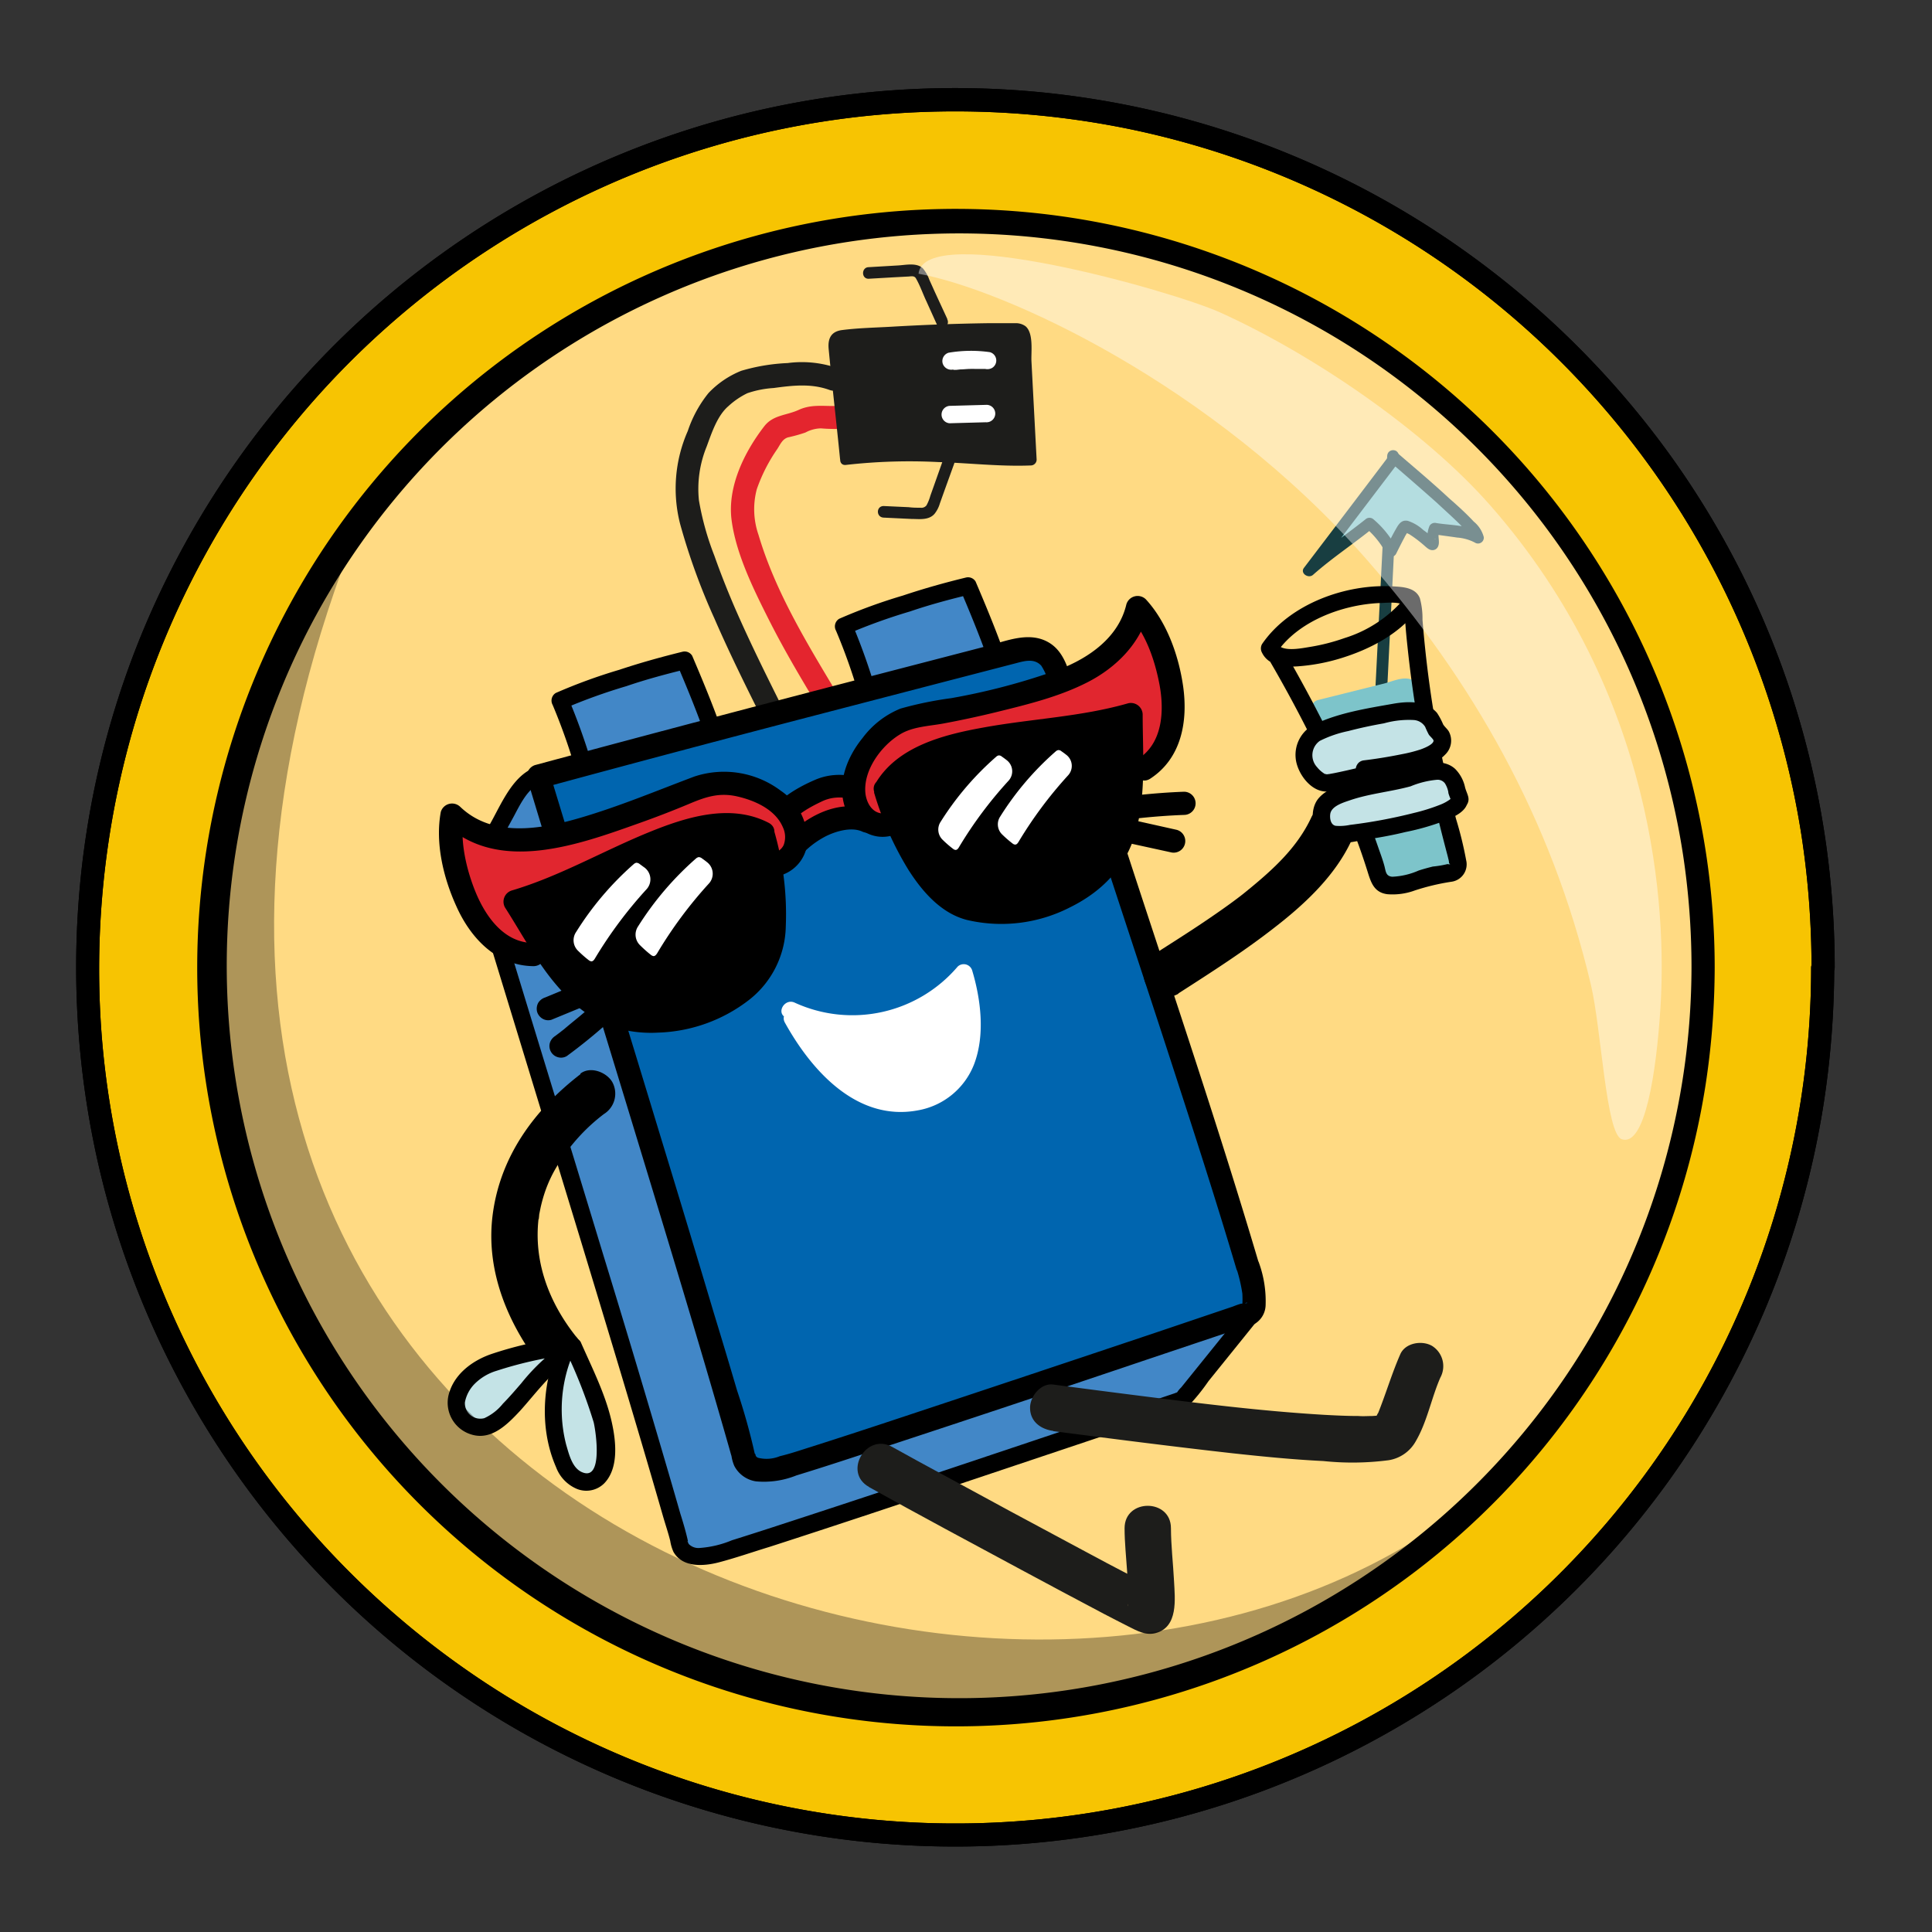 <svg xmlns="http://www.w3.org/2000/svg" viewBox="0 0 250 250"><rect x="0" y="0" width="250" height="250" fill="#333333" stroke="none"/><defs><style>.cls-1{fill:#f7c402;}.cls-2{fill:#ffda83;}.cls-3{fill:#7dc4ca;}.cls-4{fill:#183e41;}.cls-5{fill:#4287c7;}.cls-6{fill:#1d1d1b;}.cls-7{fill:#e4252e;}.cls-8{fill:#0065af;}.cls-9{fill:#fff;}.cls-10{fill:#c4e3e6;}.cls-11{fill:#e1262f;}.cls-12{opacity:0.42;}.cls-13{opacity:0.32;}</style></defs><g id="Circulos_amarillos" data-name="Circulos amarillos"><circle class="cls-1" cx="123.61" cy="125.17" r="112.25"/><path d="M234.36,125.17A110.72,110.72,0,0,1,62.87,217.79a111.78,111.78,0,0,1-24.73-22.17,110.28,110.28,0,0,1-25-61.88A111.93,111.93,0,0,1,16,98.94a110.7,110.7,0,0,1,94.76-83.79,112.17,112.17,0,0,1,35,1.47,110.74,110.74,0,0,1,87.35,91.48,112.19,112.19,0,0,1,1.3,17.07,1.5,1.5,0,0,0,3,0,114.39,114.39,0,0,0-5.53-35.12,113.17,113.17,0,0,0-15.41-30.66A115,115,0,0,0,192.81,34.9,113.67,113.67,0,0,0,35.92,52.72a114.86,114.86,0,0,0-17.6,29.35,113.33,113.33,0,0,0-8.13,34.36,114.52,114.52,0,0,0,2.9,35.77A113.76,113.76,0,0,0,236,142.69a116.76,116.76,0,0,0,1.35-17.52A1.5,1.5,0,0,0,234.36,125.17Z"/><circle class="cls-2" cx="123.61" cy="125.17" r="96.77"/><path d="M218.88,125.17a94.77,94.77,0,1,1-1.11-14.66,97.28,97.28,0,0,1,1.11,14.66,1.5,1.5,0,0,0,3,0,98.18,98.18,0,1,0-1.19,15.28,101.52,101.52,0,0,0,1.19-15.28A1.5,1.5,0,0,0,218.88,125.17Z"/><path d="M234.36,125.17A110.72,110.72,0,0,1,62.87,217.79a111.78,111.78,0,0,1-24.73-22.17,110.28,110.28,0,0,1-25-61.88A111.93,111.93,0,0,1,16,98.94a110.7,110.7,0,0,1,94.76-83.79,112.17,112.17,0,0,1,35,1.47,110.74,110.74,0,0,1,87.35,91.48,112.19,112.19,0,0,1,1.3,17.07,1.5,1.5,0,0,0,3,0,114.39,114.39,0,0,0-5.53-35.12,113.17,113.17,0,0,0-15.41-30.66A115,115,0,0,0,192.81,34.9,113.67,113.67,0,0,0,35.92,52.72a114.86,114.86,0,0,0-17.6,29.35,113.33,113.33,0,0,0-8.13,34.36,114.52,114.52,0,0,0,2.9,35.77A113.76,113.76,0,0,0,236,142.69a116.76,116.76,0,0,0,1.35-17.52A1.5,1.5,0,0,0,234.36,125.17Z"/></g><g id="_5" data-name="5"><path class="cls-3" d="M178.78,88.59,180.27,59"/><path class="cls-4" d="M179.53,88.59,181,59c0-1-1.45-1-1.5,0L178,88.59c-.05,1,1.45,1,1.5,0Z"/><path class="cls-3" d="M179.47,70.31a10.53,10.53,0,0,1,.53,1,28,28,0,0,1,1.7-3.16c.6-.42,3.57,2.35,3.68,2.29s-.13-1.46.21-2.06c2.26.39,4.73.5,5.61,1.16,0-1.06-8.48-8.3-10.8-10.29L169.33,73.78c3-2.72,3.92-3,7.83-6.11A10.67,10.67,0,0,1,179.47,70.31Z"/><path class="cls-4" d="M178.82,70.69c.19.32.37.63.53,1a.75.75,0,0,0,1.29,0c.36-.72.72-1.45,1.11-2.17,0-.06.5-.83.49-.85-.38.06-.5.13-.36.2l.1.05c.06.08.31.16.4.22a15.34,15.34,0,0,1,1.72,1.28c.3.24.69.68,1.08.75a.79.79,0,0,0,.93-.52c.23-.58-.12-1.29.13-1.88l-.85.34c1.05.17,2.1.29,3.15.45a5.85,5.85,0,0,1,2.29.64A.75.75,0,0,0,192,69.5a3.82,3.82,0,0,0-1.29-2c-1-1.07-2.09-2.06-3.17-3-2.15-2-4.36-3.86-6.56-5.75a.76.76,0,0,0-1.18.15q-5.52,7.29-11.07,14.58c-.53.7.58,1.44,1.18.9,2.48-2.2,5.24-4,7.83-6.11h-1.06a11.29,11.29,0,0,1,2.19,2.49c.53.81,1.83.06,1.3-.76a12.44,12.44,0,0,0-2.43-2.79.78.78,0,0,0-1.06,0c-2.59,2.07-5.35,3.9-7.83,6.11l1.18.91q5.53-7.29,11.07-14.58l-1.18.16c2,1.73,4,3.46,6,5.24,1,.94,2.08,1.89,3.08,2.89.38.39.77.78,1.12,1.2.1.12.19.27.29.37s.12.34.09.06l1.13-.65c-1.59-1-4-.94-5.79-1.24a.79.79,0,0,0-.85.35,3.56,3.56,0,0,0-.28,1.21,5.88,5.88,0,0,1,0,1l.92-.53c.23,0,.08.07,0,0a2.25,2.25,0,0,0-.45-.35c-.32-.26-.64-.52-1-.77a5.46,5.46,0,0,0-2-1.19c-.69-.14-1.06.24-1.39.78a30.07,30.07,0,0,0-1.43,2.76h1.29c-.16-.33-.33-.64-.52-1A.75.75,0,0,0,178.82,70.69Z"/><path class="cls-3" d="M170.69,91.69,181.47,89a.85.85,0,0,1,1.26.81l4.25,20.4a1.4,1.4,0,0,1,0,1,1.38,1.38,0,0,1-.91.57l-4.32,1.35a2.12,2.12,0,0,1-1.11.13,2,2,0,0,1-1-.82c-1.88-2.6-2.6-5.83-3.67-8.86A38.48,38.48,0,0,0,170.27,93"/><path class="cls-3" d="M171,92.78l6.09-1.52,3-.76a5.13,5.13,0,0,1,1.4-.35c.87.12,0-.11.11,0s.16.75.2.93l2.51,12,1.26,6a6.17,6.17,0,0,1,.34,1.42c0,.1-.61.24-.84.31l-2.81.87c-.48.15-1,.45-1.46.24s-.58-.64-.78-1a16.52,16.52,0,0,1-1.26-2.61c-.63-1.62-1.1-3.31-1.67-5a40.52,40.52,0,0,0-5.88-11c-.86-1.14-2.82,0-1.95,1.13a41.4,41.4,0,0,1,6.29,12.41,29.86,29.86,0,0,0,2.33,5.85,6.28,6.28,0,0,0,1.71,2.18,3.13,3.13,0,0,0,2.83.07l3.24-1a3.43,3.43,0,0,0,2.23-1.29,3.56,3.56,0,0,0,0-2.51l-.82-3.94L184,90.22c-.2-1-.41-2-1.49-2.33s-2.4.31-3.41.56l-8.66,2.16a1.13,1.13,0,0,0,.59,2.17Z"/><path d="M164.2,85.35A174.79,174.79,0,0,1,175,107.21c.71,1.81,1.36,3.65,1.94,5.5.46,1.48.85,2.78,2.59,3a8.32,8.32,0,0,0,3.56-.49,29.21,29.21,0,0,1,4.7-1.12,2.27,2.27,0,0,0,1.93-2.79,48,48,0,0,0-1.32-5.38c-.94-3.79-1.78-7.6-2.48-11.44S184.7,86.84,184.32,83c-.09-.94-.18-1.88-.25-2.82a9.88,9.88,0,0,0-.34-2.77c-.55-1.37-2.15-1.46-3.42-1.53-6.13-.37-13.43,2.25-17,7.46a1.14,1.14,0,0,0,0,1.13c.84,1.69,2.84,1.86,4.52,1.76a24.87,24.87,0,0,0,5.73-1.07c3.59-1.11,7.29-3,9.66-6,.88-1.13-.7-2.73-1.6-1.6a16.47,16.47,0,0,1-7.62,5,25.73,25.73,0,0,1-4.49,1.15c-1.07.17-3.66.73-4.26-.46v1.13c2.77-4,8.37-6.09,13.1-6.34.78,0,2.88-.28,3.32.37.3.46.14,1.84.19,2.39.07.94.16,1.87.26,2.8q.51,4.86,1.32,9.68c.55,3.22,1.21,6.43,1.94,9.62.34,1.49.7,3,1.07,4.48.23.92.47,1.84.71,2.76.08.31.17.62.24.94a2.68,2.68,0,0,1,.11.64c.22.12.15.16-.2.09a13.22,13.22,0,0,1-1.9.32c-.61.15-1.22.32-1.82.51a9.46,9.46,0,0,1-3.45.81c-.83-.09-.81-.69-1-1.4s-.47-1.48-.73-2.21c-.58-1.7-1.22-3.38-1.9-5a189.77,189.77,0,0,0-10.36-20.66,1.13,1.13,0,0,0-1.94,1.14Z"/><path class="cls-5" d="M162.29,169.59c-5.63-19-27.56-51.62-33.44-70.56-.42-1.35-.94-2.83-2.19-3.5a4,4,0,0,0-2.81-.36c-18,4.67-35.45.15-54.25,5.19-2.68.72-4.69,7-8.17,11.24,6.2,20.57,20.64,67.12,26.44,87.71,0,0,0,2.95,4.7,1.77s60.41-20,60.41-20Z"/><path d="M163.37,169.29a108.72,108.72,0,0,0-6.73-16.35c-3.11-6.39-6.47-12.65-9.83-18.9s-6.71-12.45-9.85-18.78a117.9,117.9,0,0,1-7-16.41c-.48-1.52-1-3.18-2.44-4.11-1.88-1.24-3.81-.66-5.82-.21a79.44,79.44,0,0,1-13.47,1.72c-9.07.46-18.18,0-27.23.93-2.24.23-4.47.54-6.68,1-1.87.35-4.27.55-5.93,1.53-2.48,1.47-3.79,4.91-5.19,7.28-.45.77-.91,1.53-1.41,2.27s-1.36,1.44-1.48,2.23c-.14,1,.62,2.42.9,3.33.76,2.52,1.52,5,2.29,7.55q5.81,19,11.62,38.05c3.62,11.94,7.25,23.88,10.7,35.87.29,1,.7,2.22.91,3.11a5.42,5.42,0,0,0,.42,1.42c1.18,2.05,3.89,1.86,5.86,1.35,2.21-.58,4.38-1.34,6.55-2,8.73-2.82,17.43-5.73,26.13-8.64l23.87-8,2.85-1a3.92,3.92,0,0,0,1.37-.6,25.87,25.87,0,0,0,2.59-3.2l4.38-5.43,2.32-2.88c.91-1.11-.68-2.71-1.59-1.59l-8.64,10.71a3.39,3.39,0,0,0-.56.69c-.16.38.24-.19.36-.15-.14,0-.57.19-.7.23l-3.71,1.25q-16.05,5.4-32.12,10.76-8,2.66-16.05,5.28-2.67.87-5.35,1.71a13.26,13.26,0,0,1-4.23,1,1.74,1.74,0,0,1-1.33-.49.64.64,0,0,1-.12-.24c-.11-.23-.06-.21,0-.12-.27-1.22-.62-2.41-1-3.61-.94-3.3-1.91-6.59-2.88-9.89Q81.63,174,78,162.17c-4.73-15.6-9.54-31.19-14.27-46.8-.42-1.36-.83-2.71-1.24-4.07l-.29,1.09a44.86,44.86,0,0,0,4-6.23c.82-1.44,1.8-3.8,3.37-4.6a17.18,17.18,0,0,1,4.11-1q2.36-.48,4.74-.81c3.16-.43,6.35-.66,9.53-.79,6.06-.25,12.12-.13,18.17-.35,3.06-.11,6.12-.32,9.16-.69s5.86-1.1,8.81-1.65,3.46,2.7,4.18,4.8c.62,1.78,1.31,3.53,2,5.27,1.67,4,3.55,7.91,5.5,11.78,4.37,8.66,9.09,17.14,13.6,25.72,4.41,8.38,9,17,11.73,26.07A1.13,1.13,0,0,0,163.37,169.29Z"/><path class="cls-5" d="M75.58,99.43a79.77,79.77,0,0,0-3.1-8.76,79,79,0,0,1,8.83-3.18c2.33-.82,5.07-1.49,7.29-2,0,0,2.36,5.52,3.63,9.12"/><path d="M76.67,99.13a82.13,82.13,0,0,0-3.22-9l-.4,1.54a73.22,73.22,0,0,1,8-2.88c2.57-.88,5.17-1.57,7.81-2.22L87.63,86c1.2,2.82,2.46,5.87,3.51,8.85.48,1.35,2.66.77,2.17-.6-1.12-3.17-2.42-6.29-3.74-9.39a1.14,1.14,0,0,0-1.27-.52c-2.76.68-5.46,1.43-8.16,2.33a70.19,70.19,0,0,0-8.22,3,1.15,1.15,0,0,0-.41,1.54,77,77,0,0,1,3,8.49,1.13,1.13,0,0,0,2.17-.6Z"/><path class="cls-5" d="M112.3,89.78A81.35,81.35,0,0,0,109.19,81,81.08,81.08,0,0,1,118,77.83c2.33-.81,5.07-1.48,7.29-2,0,0,2.36,5.52,3.63,9.12"/><path d="M113.38,89.48a80.92,80.92,0,0,0-3.21-9L109.76,82a73.22,73.22,0,0,1,8-2.88c2.57-.88,5.17-1.57,7.81-2.21l-1.27-.52c1.2,2.82,2.46,5.88,3.51,8.85.48,1.36,2.66.77,2.17-.6-1.12-3.17-2.42-6.29-3.74-9.39a1.14,1.14,0,0,0-1.27-.51c-2.76.67-5.46,1.43-8.15,2.33a70.29,70.29,0,0,0-8.23,3,1.15,1.15,0,0,0-.41,1.54,75.67,75.67,0,0,1,3,8.49,1.13,1.13,0,0,0,2.17-.59Z"/><path class="cls-6" d="M101.53,92.14c-2.24-4.49-4.49-9-6.48-13.58-.94-2.19-1.82-4.41-2.61-6.65a36.5,36.5,0,0,1-2-7.17,14.49,14.49,0,0,1,1-6.95c.65-1.76,1.37-4,2.82-5.24a10.12,10.12,0,0,1,2.45-1.67,13,13,0,0,1,3.39-.67c2.46-.33,4.85-.62,7.24.25,1.82.65,2.6-2.25.8-2.9a14,14,0,0,0-6.22-.58,24.86,24.86,0,0,0-6,1,12,12,0,0,0-4.24,2.88A15.7,15.7,0,0,0,89,55.77a18.44,18.44,0,0,0-1,12,83.34,83.34,0,0,0,4.44,12.25c2,4.61,4.24,9.1,6.48,13.59.87,1.72,3.46.2,2.59-1.52Z"/><path class="cls-7" d="M108.84,90.61c-4.06-6.79-8.43-13.76-10.69-21.4a10.11,10.11,0,0,1-.22-5.91,21.36,21.36,0,0,1,2.66-5.21c.39-.61.65-1.26,1.36-1.49a20.11,20.11,0,0,0,2.27-.63,4.39,4.39,0,0,1,2-.54,22.13,22.13,0,0,0,2.7.06c1.9-.19,1.92-3.19,0-3s-3.7-.31-5.57.55c-1.58.73-3.28.63-4.44,2.1C96.31,58.5,94.1,63,94.67,67.32s2.78,8.82,4.77,12.77c2.07,4.12,4.44,8.08,6.81,12a1.5,1.5,0,0,0,2.59-1.52Z"/><path class="cls-8" d="M161.43,163.77c-5.63-19-18.49-56.94-24.37-75.89-.41-1.35-.94-2.83-2.18-3.49a4,4,0,0,0-2.82-.37c-20.59,5.34-40.47,10.48-62.42,16.43,6.21,20.57,20.64,67.12,26.44,87.72,0,0,0,2.94,4.7,1.77s60.42-20,60.42-20S163.43,170.54,161.43,163.77Z"/><path d="M162.87,163.37c-5.06-17.09-10.79-34-16.33-50.94-2.58-7.9-5.17-15.81-7.65-23.75-.63-2-1.18-4.32-3.11-5.5-2.55-1.56-5.55-.23-8.17.45l-17.67,4.59Q89.57,93.52,69.24,99a1.51,1.51,0,0,0-1,1.84c4.33,14.34,8.75,28.66,13.12,43,4.41,14.49,8.85,29,13,43.54l.28,1c0-.08,0-.25,0-.07a5.25,5.25,0,0,0,.38,1.38,3.79,3.79,0,0,0,2.82,2,11.24,11.24,0,0,0,5.21-.77c3.89-1.19,7.74-2.47,11.6-3.74q16.92-5.56,33.79-11.26l11.26-3.78c.43-.15,1.61-.31,1.93-.65s-1.66.13-.3.05a2.43,2.43,0,0,0,1.06-.25,2.91,2.91,0,0,0,1.38-2.38,14.61,14.61,0,0,0-.85-5.47,1.5,1.5,0,0,0-2.89.8,20,20,0,0,1,.73,3.15,13.38,13.38,0,0,1,0,1.46c0,.14,0,0,0,0s-.46.37.06-.06c-.08.07.25-.15.35-.18.48-.18-.15.15.47,0a10,10,0,0,0-1.09.1c-.36.1-.7.23-1,.35l-10,3.38q-16.28,5.46-32.57,10.86c-4.22,1.4-8.44,2.79-12.68,4.13-1.12.36-2.25.73-3.39,1a4.48,4.48,0,0,1-2.84.2.75.75,0,0,1-.32-.31c.1.14,0-.14-.06-.23s.08.43,0,.13a80.09,80.09,0,0,0-2.31-8.28q-1.47-5-3-10-3.39-11.37-6.86-22.72c-4.38-14.43-8.82-28.84-13.2-43.27-.39-1.28-.78-2.56-1.16-3.84l-1,1.85q17.64-4.79,35.32-9.39l17-4.42,8.75-2.27c1.18-.3,2.55-.79,3.51.26A7.63,7.63,0,0,1,135.84,89c5.14,16.49,10.67,32.87,16,49.31,2.79,8.59,5.57,17.19,8.14,25.86C160.53,166,163.42,165.23,162.87,163.37Z"/><path class="cls-9" d="M91.62,114.38,102,111.43a1.53,1.53,0,0,0,1.05-1.85,1.52,1.52,0,0,0-1.84-1l-10.35,3a1.5,1.5,0,1,0,.8,2.89Z"/><path class="cls-9" d="M117.36,99.91c1,3.66,2.2,7.29,3.14,11a1.5,1.5,0,1,0,2.89-.8c-.93-3.69-2.09-7.32-3.13-11a1.53,1.53,0,0,0-1.85-1,1.52,1.52,0,0,0-1,1.84Z"/><path class="cls-9" d="M115.05,107.91c4.15-1.25,8.44-2.23,12.44-4a1.51,1.51,0,0,0,.53-2.06,1.53,1.53,0,0,0-2.05-.53c.37-.16-.26.1-.36.14l-.69.26-1.42.49c-1.14.37-2.28.73-3.43,1.07-1.94.57-3.89,1.11-5.82,1.69s-1.06,3.45.8,2.89Z"/><path class="cls-6" d="M109.45,59.34,108,44.91a1.44,1.44,0,0,1,.22-1.19,1.49,1.49,0,0,1,.95-.31q11.1-.85,22.24-.91a1,1,0,0,1,1.2,1.24l.82,15.67c-3.69.17-7.16-.26-10.15-.38A82.46,82.46,0,0,0,109.45,59.34Z"/><path class="cls-6" d="M110.2,59.34l-1.39-13.47c0-.34-.25-1-.13-1.28.27-.63,1.14-.48,1.68-.52l3.21-.22c2.3-.15,4.61-.26,6.92-.36s4.45-.15,6.67-.19l3.22,0c.94,0,1.28,0,1.46,1a12.07,12.07,0,0,1,.08,1.47l.72,13.71.75-.75c-4,.16-8-.32-12-.44a73,73,0,0,0-11.92.37c-1,.13-1,1.63,0,1.5a73,73,0,0,1,11.92-.37c4,.12,8,.6,12,.44a.76.76,0,0,0,.75-.75l-.67-12.73c-.06-1.22.3-3.62-.76-4.53a2.12,2.12,0,0,0-1.34-.4c-1.15,0-2.32,0-3.46,0q-6.31.09-12.61.46c-2.1.12-4.26.16-6.34.43-1.44.19-1.86,1.11-1.73,2.47.45,4.73,1,9.46,1.47,14.19C108.79,60.29,110.3,60.3,110.2,59.34Z"/><path class="cls-6" d="M122.59,41.29,121,37.85l-.74-1.64a4.85,4.85,0,0,0-.83-1.47c-.8-.8-2.24-.44-3.25-.39l-3.75.22c-1,0-1,1.55,0,1.5l3.28-.19,1.69-.09c.42,0,.88-.18,1.12.23.53.91.9,2,1.34,2.93l1.4,3.1a.75.75,0,0,0,1.3-.76Z"/><path class="cls-6" d="M122,59.6l-1.09,3.08-.52,1.46a5.93,5.93,0,0,1-.5,1.25.83.83,0,0,1-.77.31c-.51,0-1,0-1.52-.07l-3.25-.15c-1,0-1,1.46,0,1.5l3.57.17c1,0,2.24.21,3-.65a3.91,3.91,0,0,0,.7-1.36l.6-1.68L123.47,60c.32-.91-1.13-1.31-1.45-.4Z"/><path class="cls-9" d="M122.86,54.77l4.69-.13a1.13,1.13,0,1,0,0-2.25l-4.69.13a1.13,1.13,0,0,0,0,2.25Z"/><path class="cls-9" d="M123.36,47.86l.27,0,.18,0h-.07l.55-.06c.37,0,.76-.05,1.14-.06s.73,0,1.09,0l.55,0,.31,0c.06,0,.4,0,.11,0a1.25,1.25,0,0,0,.87-.12,1.12,1.12,0,0,0-.27-2.05,17.33,17.33,0,0,0-5.33.07,1.13,1.13,0,0,0-.78,1.38,1.16,1.16,0,0,0,1.38.79Z"/><path d="M152.48,128.55c4.31-2.77,8.62-5.52,12.65-8.69,3.85-3,7.72-6.65,9.79-11.18a3.1,3.1,0,0,0-1.08-4.11,3,3,0,0,0-4.1,1.08c-1.87,4.09-5.13,7-8.85,10-1.51,1.2-3.83,2.81-5.74,4.08s-3.79,2.46-5.7,3.68a3.06,3.06,0,0,0-1.07,4.11,3,3,0,0,0,4.1,1.07Z"/><path class="cls-9" d="M78.52,114.31a9.6,9.6,0,0,0,4.46,1,.77.77,0,0,0,.75-.75.76.76,0,0,0-.75-.75,8.86,8.86,0,0,1-1,0l-.22,0c-.09,0-.1,0,0,0l-.15,0a3.55,3.55,0,0,1-.47-.09c-.33-.07-.65-.16-1-.26l-.48-.19-.09,0-.27-.12a.75.75,0,1,0-.76,1.29Z"/><path class="cls-9" d="M79.24,110.44a17.49,17.49,0,0,0,3.6,1.58.75.75,0,1,0,.4-1.44l-.89-.31-.41-.16-.11,0c.08,0,.08,0,0,0l-.2-.09a15.81,15.81,0,0,1-1.64-.84.76.76,0,0,0-1,.27.77.77,0,0,0,.27,1Z"/><path class="cls-9" d="M132,98.87a16.14,16.14,0,0,0,1.9-3.26A.78.78,0,0,0,134,95a.81.81,0,0,0-.34-.45.77.77,0,0,0-1,.27,16.83,16.83,0,0,1-1.9,3.26.78.78,0,0,0-.08.58.82.82,0,0,0,.35.45.78.78,0,0,0,1-.27Z"/><path class="cls-9" d="M133.88,100.6a6.66,6.66,0,0,1,.56-.5c.1-.08-.11.08,0,0a.18.18,0,0,1,.07,0l.14-.11.33-.21a5.13,5.13,0,0,1,.66-.34l.07,0c.09,0-.14.06-.05,0l.18-.07.37-.13a.75.75,0,0,0,.52-.92.76.76,0,0,0-.92-.53,7.26,7.26,0,0,0-3,1.78.75.75,0,0,0,0,1.06.77.77,0,0,0,1.06,0Z"/><path class="cls-9" d="M102.26,130.74a18.78,18.78,0,0,0,22.46-4.83,22.28,22.28,0,0,1,1,7.07,11.45,11.45,0,0,1-1.53,6,9,9,0,0,1-7.93,3.8,13.53,13.53,0,0,1-8.25-3.66,27.71,27.71,0,0,1-5.48-7.35"/><path class="cls-9" d="M101.7,131.71a20.15,20.15,0,0,0,23.81-5l-1.88-.49c1,3.25,1.49,7,.45,10.35a7.39,7.39,0,0,1-6.27,5c-6.68.89-11.46-5.24-14.31-10.39-.7-1.27-2.64-.13-1.94,1.14,3.43,6.2,9.32,12.84,17.21,11.36a9.57,9.57,0,0,0,7.29-6c1.42-3.76.87-8.34-.26-12.1a1.14,1.14,0,0,0-1.88-.5,17.9,17.9,0,0,1-21.09,4.66c-1.3-.6-2.45,1.33-1.13,1.94Z"/><path d="M75.11,139c-6,4.62-10.45,10.71-11.38,18.36-.88,7.27,2.09,14.17,6.52,19.77,1,1.28,3.19,1,4.24,0a3.07,3.07,0,0,0,0-4.24c-3.53-4.48-5.43-9.69-4.8-15.2,0,.44.09-.52.08-.51.06-.32.13-.65.2-1q.23-1,.54-1.92a16.93,16.93,0,0,1,1.74-3.63,24,24,0,0,1,5.89-6.47A3.11,3.11,0,0,0,79.22,140c-.74-1.26-2.82-2.07-4.11-1.08Z"/><path class="cls-10" d="M188.82,103.55c-.23,2-10.49,3.91-15,4.38a2.52,2.52,0,0,1-2.22-.52,3,3,0,0,1-.08-3.43c1.66-1.8,7.73-2.73,10.13-3.2s6-2.82,6.89,1.63c.08.45.65.87.29,1.14"/><path d="M187.74,103.26c0,.2,0,0,.06,0s-.34.31-.21.21a5.4,5.4,0,0,1-1.18.64,24.51,24.51,0,0,1-3.47,1.09,66.19,66.19,0,0,1-8.25,1.54,6.43,6.43,0,0,1-1.85.12c-.67-.12-.79-1-.7-1.56.17-1,1.68-1.45,2.53-1.74,2.57-.88,5.26-1.1,7.86-1.81a11.57,11.57,0,0,1,3.44-.85,1.18,1.18,0,0,1,1,.46,3.28,3.28,0,0,1,.44,1.12c0,.16.06.3.11.45s.28.77.3.53l.33-.8-.1.13c-.91,1.12.68,2.72,1.59,1.59.77-.95.2-1.52-.06-2.49a4.81,4.81,0,0,0-1.28-2.39c-1.17-1.07-2.8-.94-4.22-.57s-2.62.77-4,1a48,48,0,0,0-5.28,1.2c-1.45.43-3.21,1-4.21,2.21-1.19,1.46-.91,4.33.79,5.33,1.45.86,3.6.26,5.17,0,1.77-.26,3.54-.57,5.29-1a31.52,31.52,0,0,0,5.3-1.54c1-.43,2.56-1.09,2.77-2.35s-1.94-2-2.17-.59Z"/><path class="cls-10" d="M179.62,99.55c-.8.2-7.44,1.9-8.26,1.8a4.56,4.56,0,0,1-2.43-2.29,3.51,3.51,0,0,1,.87-3.83c1.69-1.37,8.46-2.59,10.59-3s4.59-.35,5.23,1.85c.19.67,1,1,1,1.73,0,1.06-1.15,1.71-2.12,2.14-1.58.7-6.31,1.4-8,1.6"/><path d="M179.32,98.47c-2.21.54-4.42,1.12-6.66,1.57l-.71.13c-.31,0-.1.07-.38,0s0,.08-.2-.06a3.76,3.76,0,0,1-.94-.84,2.27,2.27,0,0,1,.35-3.4,14.85,14.85,0,0,1,3.68-1.27c1.53-.4,3.07-.73,4.62-1a11.91,11.91,0,0,1,3.84-.43,1.87,1.87,0,0,1,1.5.89,10.38,10.38,0,0,0,.47,1c.14.21.6.59.61.78,0,.53-1.42,1.05-1.75,1.16a18.63,18.63,0,0,1-2.34.59c-1.62.33-3.27.6-4.92.8-1.42.16-1.43,2.42,0,2.25,1.85-.22,3.7-.51,5.52-.88s3.72-.78,5-2.12a2.5,2.5,0,0,0,.46-3c-.2-.33-.53-.58-.73-.91a8.78,8.78,0,0,0-.79-1.48c-1.4-1.62-3.79-1.52-5.7-1.18-3.34.59-6.94,1.16-10,2.59a4.4,4.4,0,0,0-2.59,4.45c.16,1.78,1.72,4.06,3.62,4.29,1.38.18,3.07-.45,4.39-.76s2.88-.7,4.32-1a1.13,1.13,0,0,0-.6-2.17Z"/><path class="cls-10" d="M72.69,174.24A55.17,55.17,0,0,0,64.87,176a10.42,10.42,0,0,0-3.55,1.62,6.88,6.88,0,0,0-2,2.81A3.1,3.1,0,0,0,64,184.05a18.6,18.6,0,0,0,2.41-2.19c2.17-2.32,4-5,6.68-6.75"/><path d="M72.39,173.15a48,48,0,0,0-8.92,2.1c-2.47.88-4.84,2.68-5.45,5.38a4.29,4.29,0,0,0,3,5c2.59.79,4.66-1.34,6.27-3.06,2-2.22,3.83-4.78,6.37-6.49,1.2-.8.07-2.75-1.13-1.94A26,26,0,0,0,67.45,179c-.77.89-1.54,1.79-2.37,2.63a6.56,6.56,0,0,1-2.41,1.88,2,2,0,0,1-2.51-2.06,4.61,4.61,0,0,1,1.3-2.42,6.76,6.76,0,0,1,2.83-1.66,50.63,50.63,0,0,1,8.7-2,1.14,1.14,0,0,0,.79-1.38,1.16,1.16,0,0,0-1.39-.79Z"/><path class="cls-10" d="M73.7,173.71a19.47,19.47,0,0,0-1.08,14.75A6,6,0,0,0,74,191a2.6,2.6,0,0,0,2.64.69c1.13-.43,1.6-1.77,1.74-3,.4-3.64-1.08-7.19-2.52-10.56l-1.65-3.86"/><path d="M72.73,173.14c-2.51,5.07-3.08,11.44-.78,16.7a4.91,4.91,0,0,0,2.74,2.84,3.28,3.28,0,0,0,3.51-.75c1.92-2,1.5-5.54.94-8-.81-3.57-2.53-6.93-4-10.28a1.14,1.14,0,0,0-1.54-.4,1.15,1.15,0,0,0-.4,1.54,65.92,65.92,0,0,1,3.62,9.25c.27,1.09,1.28,7.73-1.55,6.44-1.24-.56-1.65-2.33-2-3.51a18.09,18.09,0,0,1-.58-4.2,18.34,18.34,0,0,1,1.89-8.52c.64-1.29-1.3-2.44-1.94-1.14Z"/><path class="cls-6" d="M136.29,185.19c7.74,1,15.49,2,23.26,2.87,3.89.42,7.79.81,11.71,1a36.1,36.1,0,0,0,8.44-.11,4.89,4.89,0,0,0,3.52-2.49c1.46-2.51,2-5.55,3.16-8.2a3.09,3.09,0,0,0-1.07-4.1c-1.28-.75-3.45-.42-4.11,1.07-1.12,2.55-1.89,5.21-2.93,7.77.21-.53-.26.45-.34.62l.25-.3c-.19.19-.16.17.1,0,.42-.31.23-.16.12-.1s.89-.22.29-.14a3.94,3.94,0,0,0-.47.1c-.66.19.81-.05.08,0l-.71.05c-.6,0-1.2.05-1.8,0-1.47,0-2.94-.07-4.41-.15-8-.47-15.92-1.46-23.84-2.46q-5.62-.71-11.25-1.46c-1.61-.22-3,1.53-3,3,0,1.8,1.39,2.78,3,3Z"/><path class="cls-6" d="M112.44,192.42c6.53,3.64,13.13,7.17,19.71,10.71,3.56,1.91,7.12,3.82,10.69,5.7,1.07.55,2.13,1.11,3.21,1.65s2.21,1.19,3.5.84c2.93-.79,2.49-4.4,2.37-6.72s-.39-4.56-.4-6.85c0-3.86-6-3.87-6,0,0,1.87.21,3.73.33,5.6.06,1,.12,2,.14,3,0,.4,0,.79,0,1.18,0,.17-.13.58,0,0,0-.31.05-.37,0-.18-.16.52.06.15.66-1.09l1.32-.77s2.09.16,1.43,0c0,0,.92.43.49.2l-.74-.35c-.78-.39-1.56-.8-2.34-1.2q-3.6-1.87-7.17-3.8-8.88-4.74-17.71-9.56c-2.16-1.17-4.33-2.35-6.48-3.55-3.37-1.88-6.4,3.3-3,5.18Z"/><path class="cls-11" d="M100.12,107c.9-1.9,2.8-3.12,4.66-4.12a10.31,10.31,0,0,1,2.39-1c2.37-.58,4.82.43,7.06,1.42l-1.91,3c-1.57-.72-3.87-.45-5.88.48a12.94,12.94,0,0,0-4.89,4.13Z"/><path d="M101.42,107.73c1-2,3.11-3.17,5-4.06,2.36-1.09,4.79-.1,7,.87l-.54-2.05-1.91,3,2.06-.54c-4.82-2.06-10,1.34-12.83,5.16l2.75.36-1.43-3.9a1.54,1.54,0,0,0-1.85-1,1.51,1.51,0,0,0-1,1.84l1.43,3.89a1.52,1.52,0,0,0,2.74.36,11.47,11.47,0,0,1,4-3.44c1.29-.65,3.27-1.24,4.68-.64a1.54,1.54,0,0,0,2-.54l1.91-3A1.51,1.51,0,0,0,115,102c-3.08-1.35-6.27-2.5-9.55-1.08-2.55,1.1-5.33,2.78-6.6,5.35a1.5,1.5,0,1,0,2.59,1.51Z"/><path class="cls-11" d="M115.43,106.56c-4.31,1.66-8.3-5.84-.29-12.39,1.6-1.3,3.82-1.5,5.85-1.86,4-.73,8-1.65,12-2.76A30.77,30.77,0,0,0,141.71,86a12.33,12.33,0,0,0,5.54-7.37c3.43,3.62,7.95,16.44.88,20.86"/><path d="M115,105.12c-1.58.55-2.74-.66-3-2.34-.39-3,2-6.27,4.46-7.75,1.61-1,3.75-1.07,5.57-1.4q3.38-.63,6.72-1.44c4.06-1,8.26-2,12-3.92s6.89-5.09,7.9-9.24l-2.51.67c2.19,2.36,3.35,5.92,3.92,9,.6,3.33.38,7.44-2.74,9.47-1.61,1-.11,3.64,1.52,2.59,4.07-2.65,4.9-7.48,4.25-12-.57-3.92-2.09-8.26-4.83-11.22a1.52,1.52,0,0,0-2.51.67c-1,4.26-4.8,6.91-8.7,8.42a84.86,84.86,0,0,1-13.95,3.71,47,47,0,0,0-6.57,1.35,11.51,11.51,0,0,0-4.91,3.8c-2,2.45-3.35,5.83-2.27,9,.92,2.68,3.6,4.52,6.43,3.52,1.81-.64,1-3.54-.8-2.89Z"/><path d="M114.54,102.14c1.76,5.68,5.55,14.15,11,15.48a18.39,18.39,0,0,0,15.13-3.27,12.52,12.52,0,0,0,3.4-3.48,16.23,16.23,0,0,0,1.8-4.94c.91-4,.49-9.33.51-13.51-10.68,3.12-27.4,1.77-31.82,9.72"/><path d="M113.1,102.54a41.6,41.6,0,0,0,4.44,10c1.79,2.81,4.22,5.64,7.58,6.5a19.46,19.46,0,0,0,13.28-1.6c4.22-2.07,7.32-5.25,8.58-9.83,1.35-5,.88-10.12.88-15.21A1.53,1.53,0,0,0,146,91c-6.1,1.76-12.51,2-18.74,3.14-5.11.92-11.18,2.43-14,7.28a1.5,1.5,0,0,0,2.59,1.51c2.5-4.35,8.66-5.32,13.15-6.07,5.92-1,12-1.3,17.77-3l-1.9-1.45c0,3.86.35,7.78-.18,11.61a16.21,16.21,0,0,1-1.81,5.9,12.08,12.08,0,0,1-4.17,3.93,17,17,0,0,1-11.27,2.6c-3.19-.44-5.28-2.36-7-5a37.74,37.74,0,0,1-4.42-9.74c-.57-1.83-3.47-1-2.89.8Z"/><path class="cls-11" d="M100.33,111.9c4.53-.92,3.85-9.39-6.42-10.6-2-.24-4,.79-5.94,1.57q-5.7,2.34-11.6,4.13a30.91,30.91,0,0,1-9.26,1.7,12.38,12.38,0,0,1-8.63-3.24c-.95,4.89,2.14,18.14,10.48,18.06"/><path d="M100.73,113.35a4.89,4.89,0,0,0,3.76-4.64,7.81,7.81,0,0,0-3.43-6.37,12.22,12.22,0,0,0-11.2-1.86c-4.92,1.85-9.73,3.87-14.79,5.35s-11.32,2.6-15.52-1.43a1.52,1.52,0,0,0-2.51.66c-.74,4,.32,8.49,2,12.18,1.82,4.1,5.18,7.74,10,7.78a1.5,1.5,0,0,0,0-3c-3.76,0-6.14-3.33-7.46-6.49-1.2-2.88-2.11-6.73-1.57-9.67l-2.51.66c6.93,6.64,17.44,2.76,25.2,0q3.3-1.17,6.52-2.52c2.13-.9,3.88-1.47,6.19-.94s4.94,1.71,5.9,4a2.93,2.93,0,0,1,.09,2.3,1.8,1.8,0,0,1-1.39,1c-1.88.43-1.08,3.33.8,2.9Z"/><path d="M98.7,107.7c1.57,5.73,2.93,14.91-.93,19A18.44,18.44,0,0,1,83.25,132a12.41,12.41,0,0,1-4.74-1.11,16.34,16.34,0,0,1-4.18-3.2c-2.88-2.83-5.42-7.6-7.68-11.11,10.68-3.11,24-13.24,32.05-8.91"/><path d="M97.25,108.1a39.49,39.49,0,0,1,1.52,9.53c.06,2.87-.21,6.12-2.35,8.25a16.51,16.51,0,0,1-10.11,4.61,16,16,0,0,1-5.73-.39,12.43,12.43,0,0,1-5.31-3.56c-3-3.08-5-7.08-7.33-10.69l-.9,2.21c5.76-1.71,11-4.67,16.55-7,4.14-1.78,9.94-4.32,14.35-2,1.71.89,3.23-1.7,1.52-2.59-5-2.59-10.84-.69-15.68,1.3-5.86,2.41-11.43,5.64-17.53,7.45a1.52,1.52,0,0,0-.9,2.21c2.36,3.68,4.41,7.68,7.42,10.89a17.14,17.14,0,0,0,5.57,4.22,16.19,16.19,0,0,0,6.82,1.08A20.22,20.22,0,0,0,97,129.33a12.36,12.36,0,0,0,4.68-9.45,38.59,38.59,0,0,0-1.57-12.58,1.51,1.51,0,0,0-2.9.8Z"/><path class="cls-9" d="M122,108.69a1.83,1.83,0,0,1-.27-2.37,38,38,0,0,1,7.18-8.4.62.62,0,0,1,.33-.17.59.59,0,0,1,.41.16c.22.15.44.31.65.48a1.81,1.81,0,0,1,.21,2.63,53.17,53.17,0,0,0-6.41,8.59c-.1.18-.25.38-.46.37a.58.58,0,0,1-.3-.13A13.5,13.5,0,0,1,122,108.69Z"/><path class="cls-9" d="M129.7,108a1.82,1.82,0,0,1-.26-2.36,38,38,0,0,1,7.17-8.41.66.66,0,0,1,.33-.17.6.6,0,0,1,.42.16c.22.15.44.31.65.48a1.8,1.8,0,0,1,.2,2.63,53.71,53.71,0,0,0-6.4,8.59c-.11.18-.25.38-.46.37a.58.58,0,0,1-.31-.13A14.74,14.74,0,0,1,129.7,108Z"/><path class="cls-9" d="M74.83,123.06a1.89,1.89,0,0,1-.28-2.46A39.61,39.61,0,0,1,82,111.82a.75.75,0,0,1,.34-.18.73.73,0,0,1,.44.17l.68.5a1.9,1.9,0,0,1,.21,2.75A55.71,55.71,0,0,0,77,124c-.11.19-.26.4-.48.4a.77.77,0,0,1-.32-.14A14.76,14.76,0,0,1,74.83,123.06Z"/><path class="cls-9" d="M82.85,122.34a1.91,1.91,0,0,1-.28-2.47,39.88,39.88,0,0,1,7.49-8.78.78.78,0,0,1,.35-.18.73.73,0,0,1,.43.17c.23.16.46.33.68.51a1.88,1.88,0,0,1,.21,2.74,55.15,55.15,0,0,0-6.68,9c-.11.18-.27.39-.48.39a.71.71,0,0,1-.32-.14A16,16,0,0,1,82.85,122.34Z"/><path d="M145.29,108.93l6.18,1.35a1.5,1.5,0,1,0,.8-2.9L146.09,106a1.5,1.5,0,0,0-.8,2.9Z"/><path d="M146.79,105.94c2.13-.24,4.27-.41,6.42-.49a1.5,1.5,0,0,0,0-3c-2.15.08-4.29.25-6.42.49a1.56,1.56,0,0,0-1.06.44,1.5,1.5,0,0,0-.44,1.06,1.52,1.52,0,0,0,1.5,1.5Z"/><path d="M76.4,126.65l-5.85,2.42a1.67,1.67,0,0,0-.9.69,1.61,1.61,0,0,0-.15,1.16,1.54,1.54,0,0,0,.69.89,1.43,1.43,0,0,0,1.16.15l5.85-2.41a1.7,1.7,0,0,0,.89-.69,1.51,1.51,0,0,0-.54-2.06,1.46,1.46,0,0,0-1.15-.15Z"/><path d="M76.57,130.16c-.79.7-1.6,1.39-2.42,2.05q-.6.49-1.2,1l-.31.24c-.21.17.19-.14,0,0l-.15.12-.65.49a1.63,1.63,0,0,0-.69.9,1.49,1.49,0,0,0,.15,1.15,1.47,1.47,0,0,0,.89.69,1.43,1.43,0,0,0,1.16-.15q2.73-2,5.3-4.3a1.51,1.51,0,0,0,0-2.12,1.54,1.54,0,0,0-2.12,0Z"/></g><g id="sombras"><g class="cls-12"><path class="cls-9" d="M214.86,130.42c-.53,8.38-2,18-5,17-2.05-.66-2.63-14.2-4-20-5.1-21.59-15.43-39.49-29-55-20-22.82-47-35-58-37,.68-6.88,32.85,2.23,39,5,11.88,5.36,26.4,15.21,35,25C214.3,89.83,215.66,117.81,214.86,130.42Z"/></g><g class="cls-13"><path d="M112.26,219.28c40.13,4.85,71.13-17.15,71.13-20.15-63,39-185-11-137-131-7.46-.79-25,51-18.09,73.48,4,13.07,10.72,30.26,19.35,41.16C69.17,210,98.64,217.64,112.26,219.28Z"/></g></g></svg>